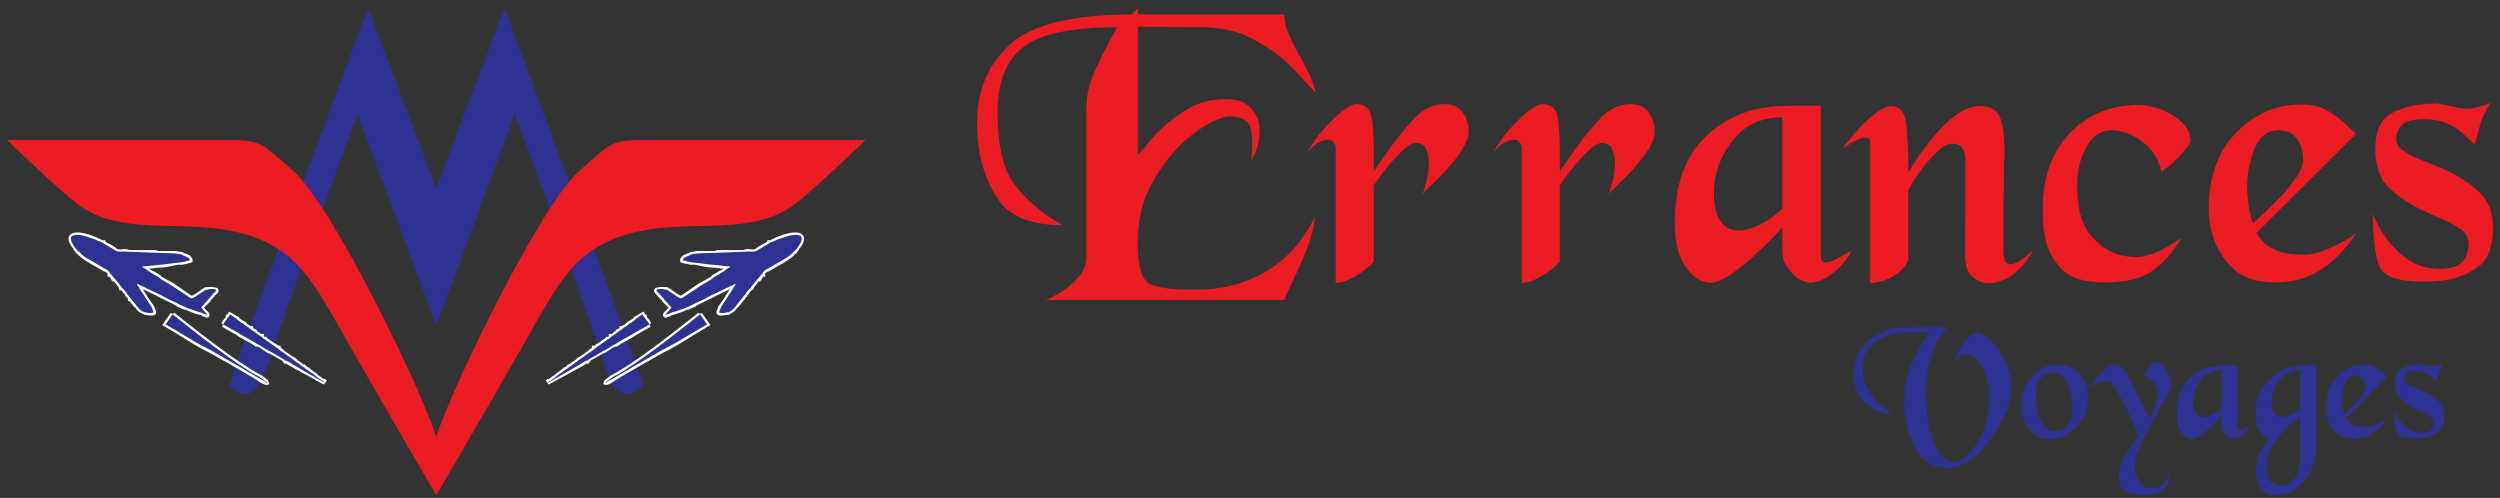 <svg width="236" height="47" viewBox="0 0 236 47" fill="none" xmlns="http://www.w3.org/2000/svg">
<rect x="0" y="0" width="236" height="47" fill="#333333" stroke="none"/>
<path fill-rule="evenodd" clip-rule="evenodd" d="M21.606 36.375C24.331 38.959 25.117 34.797 25.81 32.821C27.562 27.814 31.439 16.812 33.775 10.824L34.942 13.964L41.18 30.748L47.418 13.964L48.585 10.824C50.921 16.812 54.799 27.814 56.552 32.821C57.242 34.797 58.03 38.959 60.755 36.375C59.972 33.874 47.612 0.75 47.612 0.75L41.18 17.785L34.748 0.75C34.748 0.75 22.387 33.872 21.605 36.375" fill="#2E3191"/>
<path d="M64.424 24.578C64.7 24.671 64.887 24.671 65.164 24.763H65.627C66.09 24.855 66.83 25.04 67.478 25.04L68.96 25.224C68.96 25.224 68.775 25.317 68.683 25.317L68.591 25.409C68.499 25.594 68.035 25.78 67.851 25.872L67.387 26.149C67.295 26.242 67.295 26.334 67.203 26.334L66.555 26.705C66.463 26.705 66.463 26.797 66.37 26.797C66.309 26.859 66.247 26.89 66.186 26.89L64.427 28.093C64.242 28.277 63.779 27.908 63.5 27.722L63.13 27.445C63.068 27.445 63.006 27.414 62.945 27.353C62.76 27.353 62.482 27.26 62.205 27.353C61.928 27.353 61.928 27.445 62.02 27.537C62.205 27.722 62.483 28.093 62.76 28.277V28.37L63.037 28.647C63.13 28.739 63.314 28.924 63.408 29.018L63.223 29.295C63.131 29.387 62.668 29.758 62.852 29.758C62.945 29.758 62.945 29.666 62.945 29.666H63.13C63.314 29.481 63.685 29.481 63.87 29.389C64.054 29.296 64.517 29.204 64.702 29.018H64.887L65.535 28.741C65.627 28.648 65.719 28.648 65.811 28.556L66.552 28.185C66.736 28.093 67.2 27.908 67.478 27.722L69.422 26.796V26.98L69.237 27.165C69.237 27.257 69.145 27.349 69.145 27.349L68.774 27.905C68.774 27.905 68.681 27.997 68.681 28.09L68.034 29.016L67.849 29.479C67.849 29.664 68.589 29.479 68.775 29.479L68.868 29.387C68.96 29.387 69.239 29.202 69.331 29.016C69.423 28.924 69.516 28.831 69.608 28.739L69.979 28.276V28.183H70.071C70.163 28.091 70.163 27.999 70.256 27.907C70.256 27.814 70.348 27.907 70.348 27.814C70.348 27.722 70.533 27.63 70.533 27.537C70.625 27.445 70.717 27.26 70.904 27.166C70.904 27.074 70.996 27.074 70.996 26.982L71.367 26.519L71.459 26.334H71.551V26.242H71.644C71.644 26.149 71.736 26.149 71.736 26.149L71.828 26.057C71.828 25.872 71.921 25.872 71.921 25.872H72.013C72.013 25.78 71.921 25.78 72.013 25.688C72.105 25.595 72.105 25.688 72.105 25.595C72.198 25.503 72.29 25.503 72.476 25.411L74.235 24.392L74.327 24.3C74.512 24.207 74.604 24.115 74.791 23.929L74.883 23.837C74.975 23.744 75.068 23.744 75.068 23.652C75.252 23.375 75.16 23.652 75.252 23.375C75.344 23.283 76.271 22.172 75.068 22.172C74.697 22.172 74.42 22.264 74.049 22.356L73.309 22.633C73.247 22.695 73.186 22.726 73.124 22.726L72.753 22.91H72.661C72.661 23.002 72.661 22.91 72.569 23.002L72.292 23.187C72.107 23.187 71.459 23.65 71.365 23.743C71.088 23.835 70.81 23.743 70.533 23.743C70.348 23.743 70.348 23.835 70.162 23.835H67.755C67.663 23.835 67.57 23.927 67.384 23.927H65.81L65.254 24.02C65.162 24.02 65.254 24.02 65.162 24.112C64.977 24.112 64.791 24.204 64.606 24.297C64.514 24.389 64.422 24.481 64.422 24.573L64.424 24.578Z" stroke="white" stroke-width="0.46" stroke-miterlimit="2.61"/>
<path fill-rule="evenodd" clip-rule="evenodd" d="M64.43 24.564C64.745 24.643 64.877 24.694 65.192 24.747L65.612 24.799C66.059 24.826 66.872 24.982 67.449 25.009L68.97 25.167C68.918 25.22 68.761 25.325 68.682 25.35L68.629 25.376C68.471 25.559 68.078 25.744 67.867 25.9L67.37 26.189C67.29 26.242 67.264 26.294 67.185 26.347L66.582 26.715C66.476 26.741 66.502 26.767 66.397 26.82C66.318 26.899 66.318 26.873 66.214 26.924L64.402 28.131C64.193 28.263 63.825 27.921 63.537 27.737L63.117 27.475C63.064 27.422 63.037 27.395 62.958 27.369C62.723 27.316 62.461 27.239 62.17 27.29C61.961 27.316 61.908 27.395 62.014 27.499C62.249 27.709 62.512 28.05 62.723 28.287L62.802 28.366V28.393L63.011 28.602C63.143 28.761 63.3 28.891 63.379 29.049L63.196 29.258C63.117 29.39 62.67 29.756 62.855 29.705C62.934 29.705 62.907 29.679 62.96 29.652L63.145 29.626C63.354 29.494 63.642 29.441 63.88 29.364C64.089 29.258 64.562 29.154 64.745 29.049C64.78 29.031 64.824 29.014 64.877 28.996L65.56 28.681C65.639 28.629 65.718 28.602 65.795 28.549L66.557 28.208C66.766 28.052 67.187 27.867 67.449 27.737L69.417 26.792C69.47 26.922 69.391 26.951 69.391 26.951L69.26 27.133L69.234 27.186C69.208 27.239 69.155 27.316 69.129 27.369L68.787 27.867C68.761 27.92 68.708 27.973 68.682 28.052L68.078 28.97C68.026 29.049 68.105 28.943 68.052 29.023L67.894 29.443C67.894 29.628 68.629 29.522 68.733 29.469L68.891 29.416C68.997 29.39 69.232 29.154 69.362 29.023C69.468 28.917 69.521 28.787 69.625 28.681L69.966 28.261C69.984 28.243 70.001 28.226 70.019 28.208C70.019 28.191 70.027 28.182 70.045 28.182C70.124 28.076 70.203 27.946 70.281 27.867C70.307 27.841 70.334 27.867 70.334 27.814C70.386 27.71 70.492 27.605 70.543 27.499C70.648 27.394 70.726 27.264 70.858 27.184L70.884 27.158V27.132C70.937 27.026 70.963 27.053 71.014 26.949L71.382 26.502H71.408L71.514 26.344C71.531 26.326 71.549 26.309 71.567 26.291L71.593 26.238L71.619 26.212C71.672 26.159 71.698 26.186 71.698 26.133L71.804 26.003C71.857 25.897 71.934 25.844 71.962 25.82H71.989C72.041 25.793 71.962 25.767 72.068 25.661C72.12 25.609 72.094 25.661 72.12 25.609C72.226 25.45 72.251 25.477 72.462 25.373L74.221 24.349H74.247L74.326 24.27C74.484 24.165 74.641 24.061 74.773 23.902L74.903 23.772C74.982 23.72 75.061 23.693 75.086 23.614L75.112 23.588C75.243 23.378 75.192 23.588 75.295 23.378C75.348 23.248 76.266 22.172 75.086 22.172C74.692 22.172 74.403 22.277 74.062 22.381L73.301 22.643C73.248 22.669 73.222 22.696 73.171 22.722L72.75 22.88H72.724L72.697 22.907V22.933C72.645 22.986 72.697 22.933 72.618 22.96L72.303 23.142C72.145 23.222 71.489 23.668 71.332 23.72C71.097 23.772 70.782 23.746 70.571 23.746C70.388 23.746 70.335 23.772 70.177 23.772C69.389 23.772 68.576 23.851 67.788 23.851C67.63 23.851 67.579 23.878 67.394 23.878C66.87 23.878 66.318 23.904 65.794 23.93L65.269 24.01C65.217 24.01 65.269 24.01 65.19 24.062C64.981 24.142 64.796 24.221 64.613 24.325C64.534 24.404 64.455 24.455 64.43 24.56" fill="#2E3191"/>
<path d="M66.082 29.689C64.23 31.171 60.157 34.41 57.843 35.613C57.75 35.613 57.75 35.705 57.566 35.798C57.473 35.89 57.289 36.075 57.102 36.075C57.164 36.136 57.319 36.105 57.566 35.982V35.89H57.658C57.75 35.798 62.842 32.835 63.027 32.835C64.23 32.188 65.434 31.354 66.73 30.613L66.082 29.687V29.689Z" stroke="white" stroke-width="0.46" stroke-miterlimit="2.61"/>
<path fill-rule="evenodd" clip-rule="evenodd" d="M66.083 29.68C64.221 31.149 60.152 34.403 57.869 35.585C57.765 35.638 57.712 35.715 57.581 35.794C57.45 35.873 57.292 36.056 57.134 36.083C57.213 36.162 57.16 36.136 57.528 35.925L57.554 35.898L57.66 35.846H57.686C57.791 35.766 62.882 32.801 63.014 32.776C64.273 32.146 65.454 31.332 66.739 30.625L66.083 29.68Z" fill="#2E3191"/>
<path d="M61.305 30.641C61.213 30.549 61.213 30.457 61.121 30.364C61.028 30.272 61.028 30.18 60.936 30.18L60.844 29.903H60.751L60.659 29.718C60.474 29.811 60.288 29.995 60.011 30.089C59.919 30.274 59.734 30.366 59.548 30.46L59.363 30.552C59.271 30.737 59.086 30.829 58.9 30.923L58.808 31.016H58.715V31.108L58.531 31.2L58.439 31.293C58.346 31.385 58.439 31.293 58.346 31.293C58.254 31.385 58.346 31.293 58.346 31.385C58.162 31.477 57.975 31.569 57.883 31.756H57.698C57.698 31.94 57.422 32.033 57.328 32.033C57.235 32.125 57.235 32.217 57.143 32.217C57.051 32.31 57.051 32.217 56.958 32.31V32.402H56.866L56.589 32.587C56.497 32.679 56.404 32.679 56.404 32.679C56.312 32.771 56.404 32.771 56.312 32.771L56.22 32.864H56.127C56.127 32.956 55.757 33.14 55.757 33.234L54.83 33.882C54.738 33.882 54.645 33.974 54.645 33.974C54.584 34.036 54.522 34.098 54.461 34.159L54.184 34.344C53.999 34.436 53.907 34.621 53.721 34.621L53.628 34.713C53.628 34.805 53.444 34.898 53.352 34.898L53.259 34.99L52.888 35.267C52.704 35.359 52.517 35.544 52.425 35.638C52.333 35.73 52.333 35.638 52.24 35.73C52.24 35.73 52.148 35.822 52.056 35.915L51.871 36.007H51.779L51.687 36.099L54.741 34.433C54.926 34.34 55.204 34.156 55.389 34.062C55.481 33.97 55.389 33.97 55.481 34.062C55.574 33.97 55.481 33.97 55.574 33.877L56.869 33.137C56.962 33.137 57.146 33.045 57.24 32.953L57.796 32.582C57.857 32.582 57.919 32.551 57.98 32.489H58.165C58.35 32.305 59.647 31.657 60.016 31.378L61.312 30.638L61.305 30.641Z" stroke="white" stroke-width="0.46" stroke-miterlimit="2.61"/>
<path fill-rule="evenodd" clip-rule="evenodd" d="M61.308 30.625C61.255 30.546 61.202 30.467 61.149 30.363C61.07 30.284 61.019 30.204 60.966 30.127L60.808 29.918L60.782 29.891L60.65 29.682C60.441 29.787 60.256 29.97 60.047 30.102C59.89 30.234 59.758 30.364 59.575 30.47L59.392 30.575C59.26 30.706 59.077 30.811 58.919 30.917L58.84 30.969V30.996H58.814C58.814 30.996 58.787 31.022 58.761 31.022C58.761 31.049 58.734 31.075 58.734 31.075L58.551 31.18C58.525 31.207 58.499 31.233 58.472 31.259C58.367 31.339 58.446 31.286 58.367 31.312C58.288 31.339 58.34 31.312 58.314 31.339C58.21 31.495 57.973 31.574 57.843 31.706C57.737 31.785 57.737 31.759 57.66 31.785C57.66 31.891 57.422 32.021 57.318 32.074C57.239 32.127 57.188 32.179 57.109 32.232C57.056 32.285 57.056 32.258 57.004 32.285C56.977 32.311 56.977 32.338 56.924 32.364C56.898 32.364 56.872 32.39 56.872 32.39L56.557 32.626C56.504 32.652 56.451 32.652 56.399 32.705C56.346 32.758 56.425 32.731 56.346 32.784C56.216 32.863 56.267 32.758 56.188 32.863L56.161 32.89C56.108 32.969 55.794 33.178 55.715 33.231L54.823 33.861C54.743 33.913 54.691 33.991 54.613 34.019C54.508 34.045 54.534 34.072 54.455 34.149L54.14 34.359C54.008 34.438 53.878 34.594 53.746 34.647L53.642 34.7C53.59 34.779 53.458 34.883 53.354 34.909C53.275 34.962 53.328 34.935 53.224 35.015L52.856 35.277C52.7 35.409 52.515 35.514 52.385 35.644C52.306 35.697 52.358 35.671 52.279 35.724C52.2 35.776 52.121 35.803 52.07 35.882L51.834 36.014C51.808 36.014 51.834 35.987 51.808 36.014L51.728 36.144L54.721 34.411C54.903 34.306 55.167 34.123 55.35 34.044C55.456 34.017 55.35 34.017 55.48 34.044C55.533 33.938 55.454 33.991 55.612 33.913L56.872 33.178C57.004 33.099 57.109 33.048 57.266 32.969L57.816 32.628C57.895 32.601 57.922 32.549 58.001 32.522L58.131 32.469C58.314 32.286 59.626 31.63 59.994 31.367L61.306 30.631L61.308 30.625Z" fill="#2E3191"/>
<path d="M17.952 24.578C17.675 24.671 17.489 24.671 17.212 24.763H16.749C16.285 24.855 15.545 25.04 14.897 25.04L13.415 25.224C13.415 25.224 13.6 25.317 13.692 25.317L13.785 25.409C13.877 25.594 14.34 25.78 14.525 25.872L14.988 26.149C15.08 26.242 15.08 26.334 15.173 26.334L15.82 26.705C15.913 26.705 15.913 26.797 16.005 26.797C16.067 26.859 16.128 26.89 16.19 26.89L17.949 28.093C18.133 28.277 18.596 27.908 18.875 27.722L19.246 27.445C19.308 27.445 19.369 27.414 19.431 27.353C19.615 27.353 19.894 27.26 20.171 27.353C20.448 27.353 20.448 27.445 20.355 27.537C20.078 27.722 19.892 28.093 19.615 28.277V28.37L19.338 28.647C19.246 28.739 19.061 28.924 18.967 29.018L19.152 29.295C19.244 29.387 19.707 29.758 19.523 29.758C19.431 29.758 19.431 29.666 19.431 29.666H19.246C19.061 29.481 18.783 29.481 18.506 29.389C18.321 29.296 17.858 29.204 17.673 29.018H17.489L16.841 28.741C16.749 28.648 16.656 28.648 16.564 28.556L15.824 28.185C15.639 28.093 15.176 27.908 14.897 27.722L12.954 26.796V26.98L13.139 27.165C13.139 27.257 13.231 27.349 13.231 27.349L13.602 27.905C13.602 27.905 13.694 27.997 13.694 28.09L14.342 29.016L14.527 29.479C14.527 29.664 13.786 29.479 13.694 29.479L13.509 29.387C13.417 29.387 13.139 29.202 13.046 29.016L12.769 28.739L12.398 28.276V28.183H12.306C12.306 28.091 12.214 27.999 12.121 27.907C12.121 27.814 12.029 27.907 12.029 27.814C12.029 27.722 11.937 27.63 11.844 27.537C11.752 27.445 11.66 27.26 11.568 27.166H11.475C11.475 27.074 11.383 27.074 11.383 26.982L11.012 26.519L10.92 26.334H10.827V26.242H10.735C10.735 26.149 10.643 26.149 10.643 26.149L10.55 26.057C10.55 25.872 10.458 25.872 10.458 25.872H10.366C10.366 25.78 10.458 25.78 10.366 25.688C10.274 25.595 10.274 25.688 10.274 25.595C10.212 25.534 10.088 25.472 9.903 25.411L8.144 24.392L8.051 24.3C7.867 24.207 7.774 24.115 7.588 23.929L7.496 23.837C7.404 23.744 7.311 23.744 7.311 23.652C7.127 23.375 7.219 23.652 7.127 23.375C7.034 23.283 6.108 22.172 7.311 22.172C7.682 22.172 7.959 22.264 8.33 22.356L9.07 22.633C9.132 22.695 9.193 22.726 9.255 22.726L9.626 22.91H9.718C9.718 23.002 9.718 22.91 9.81 23.002L10.087 23.187C10.272 23.187 10.92 23.65 11.014 23.743C11.291 23.835 11.569 23.743 11.846 23.743C12.031 23.743 12.031 23.835 12.217 23.835H14.624C14.716 23.835 14.808 23.927 14.995 23.927H16.569L17.124 24.02C17.217 24.02 17.124 24.02 17.217 24.112C17.401 24.112 17.588 24.204 17.772 24.297C17.865 24.389 17.957 24.481 17.957 24.573L17.952 24.578Z" stroke="white" stroke-width="0.46" stroke-miterlimit="2.61"/>
<path fill-rule="evenodd" clip-rule="evenodd" d="M17.947 24.564C17.632 24.643 17.5 24.694 17.185 24.747L16.765 24.799C16.318 24.826 15.505 24.982 14.928 25.009L13.407 25.167C13.46 25.22 13.616 25.325 13.695 25.35L13.748 25.376C13.906 25.559 14.299 25.744 14.51 25.9L15.007 26.189C15.086 26.242 15.113 26.294 15.19 26.347L15.794 26.715C15.899 26.741 15.873 26.767 15.978 26.82C16.058 26.899 16.058 26.873 16.161 26.924L17.971 28.131C18.181 28.263 18.548 27.921 18.837 27.737L19.257 27.475C19.31 27.422 19.336 27.395 19.415 27.369C19.653 27.316 19.913 27.239 20.203 27.29C20.413 27.316 20.465 27.395 20.36 27.499C20.124 27.709 19.862 28.05 19.651 28.287L19.572 28.366V28.393L19.363 28.602C19.232 28.761 19.074 28.891 18.995 29.049L19.178 29.258C19.257 29.39 19.702 29.756 19.519 29.705C19.44 29.705 19.466 29.679 19.414 29.652L19.231 29.626C19.021 29.494 18.733 29.441 18.495 29.364C18.286 29.258 17.813 29.154 17.63 29.049C17.595 29.031 17.552 29.014 17.5 28.996L16.817 28.681C16.738 28.629 16.659 28.602 16.582 28.549L15.82 28.208C15.611 28.052 15.19 27.867 14.928 27.737L12.96 26.792C12.907 26.922 12.986 26.951 12.986 26.951L13.117 27.133L13.143 27.186C13.169 27.239 13.222 27.316 13.248 27.369L13.59 27.867C13.616 27.92 13.669 27.973 13.695 28.052L14.299 28.97C14.351 29.049 14.272 28.943 14.325 29.023L14.483 29.443C14.483 29.628 13.748 29.522 13.644 29.469L13.486 29.416C13.38 29.39 13.145 29.154 13.013 29.023C12.907 28.917 12.854 28.787 12.751 28.681L12.409 28.261C12.392 28.243 12.374 28.226 12.357 28.208C12.357 28.191 12.348 28.182 12.33 28.182C12.251 28.076 12.172 27.946 12.095 27.867C12.068 27.841 12.042 27.867 12.042 27.814C11.989 27.71 11.884 27.605 11.832 27.499C11.727 27.394 11.649 27.264 11.518 27.184L11.491 27.158V27.132C11.438 27.026 11.412 27.053 11.359 26.949L10.992 26.502H10.965L10.86 26.344L10.807 26.291L10.781 26.238L10.754 26.212C10.702 26.159 10.675 26.186 10.675 26.133L10.571 26.003C10.519 25.897 10.44 25.844 10.413 25.82H10.387C10.334 25.793 10.413 25.767 10.308 25.661C10.255 25.609 10.281 25.661 10.255 25.609C10.149 25.45 10.125 25.477 9.914 25.373L8.155 24.349H8.128L8.049 24.27C7.891 24.165 7.734 24.061 7.603 23.902L7.472 23.772C7.393 23.72 7.314 23.693 7.288 23.614L7.261 23.588C7.131 23.378 7.182 23.588 7.078 23.378C7.026 23.248 6.107 22.172 7.288 22.172C7.682 22.172 7.97 22.277 8.311 22.381L9.073 22.643C9.126 22.669 9.152 22.696 9.203 22.722L9.624 22.88H9.65L9.676 22.907V22.933C9.729 22.986 9.676 22.933 9.755 22.96L10.07 23.142C10.227 23.222 10.883 23.668 11.041 23.72C11.277 23.772 11.592 23.746 11.803 23.746C11.986 23.746 12.039 23.772 12.197 23.772C12.985 23.772 13.797 23.851 14.585 23.851C14.744 23.851 14.795 23.878 14.979 23.878C15.504 23.878 16.056 23.904 16.58 23.93L17.104 24.01C17.157 24.01 17.104 24.01 17.183 24.062C17.393 24.142 17.577 24.221 17.76 24.325C17.84 24.404 17.917 24.455 17.943 24.56" fill="#2E3191"/>
<path d="M16.295 29.689C18.146 31.171 22.22 34.41 24.534 35.613C24.627 35.613 24.627 35.705 24.811 35.798C24.904 35.89 25.088 36.075 25.274 36.075C25.213 36.136 25.058 36.105 24.811 35.982V35.89H24.719C24.627 35.798 19.535 32.835 19.35 32.835C18.146 32.188 16.943 31.354 15.648 30.613L16.295 29.687V29.689Z" stroke="white" stroke-width="0.46" stroke-miterlimit="2.61"/>
<path fill-rule="evenodd" clip-rule="evenodd" d="M16.294 29.68C18.156 31.149 22.223 34.403 24.506 35.585C24.612 35.638 24.664 35.715 24.794 35.794C24.926 35.873 25.083 36.056 25.241 36.083C25.162 36.162 25.215 36.136 24.847 35.925L24.821 35.898L24.715 35.846H24.689C24.584 35.766 19.493 32.801 19.361 32.776C18.102 32.146 16.922 31.332 15.636 30.625L16.292 29.68H16.294Z" fill="#2E3191"/>
<path d="M21.073 30.641C21.165 30.549 21.165 30.457 21.258 30.364C21.35 30.272 21.35 30.18 21.442 30.18L21.535 29.903H21.627L21.719 29.718C21.904 29.811 22.09 29.995 22.367 30.089C22.459 30.274 22.644 30.366 22.83 30.46L23.015 30.552C23.107 30.737 23.292 30.829 23.478 30.923L23.57 31.016H23.663V31.108L23.847 31.2L23.94 31.293C24.032 31.385 23.94 31.293 24.032 31.293C24.124 31.385 24.032 31.293 24.032 31.385C24.124 31.477 24.403 31.569 24.495 31.756H24.68C24.68 31.94 24.957 32.033 25.051 32.033C25.143 32.125 25.143 32.217 25.235 32.217C25.328 32.31 25.328 32.217 25.328 32.31C25.389 32.31 25.42 32.34 25.42 32.402H25.512L25.789 32.587C25.881 32.679 25.974 32.679 25.974 32.679C26.066 32.771 25.974 32.771 26.066 32.771L26.159 32.864H26.251C26.251 32.956 26.622 33.14 26.622 33.234L27.548 33.882C27.64 33.882 27.733 33.974 27.733 33.974C27.794 34.036 27.856 34.098 27.917 34.159L28.194 34.344C28.379 34.436 28.471 34.621 28.657 34.621L28.75 34.713C28.75 34.805 28.934 34.898 29.027 34.898L29.119 34.99L29.49 35.267C29.675 35.359 29.861 35.544 29.953 35.638C30.046 35.73 30.046 35.638 30.046 35.73C30.138 35.73 30.23 35.822 30.323 35.915L30.507 36.007H30.599L30.692 36.099L27.637 34.433C27.453 34.34 27.174 34.156 26.989 34.062C26.897 33.97 26.989 33.97 26.897 34.062C26.805 33.97 26.897 33.97 26.805 33.877L25.509 33.137C25.324 33.137 25.232 33.045 25.138 32.953L24.583 32.582C24.521 32.582 24.459 32.551 24.398 32.489H24.213C24.029 32.305 22.731 31.657 22.362 31.378L21.066 30.638L21.073 30.641Z" stroke="white" stroke-width="0.46" stroke-miterlimit="2.61"/>
<path fill-rule="evenodd" clip-rule="evenodd" d="M21.068 30.625C21.121 30.546 21.174 30.467 21.227 30.363C21.306 30.284 21.357 30.204 21.41 30.127L21.568 29.918L21.594 29.891L21.726 29.682C21.935 29.787 22.12 29.97 22.329 30.102C22.486 30.234 22.618 30.364 22.801 30.47L22.984 30.575C23.116 30.706 23.299 30.811 23.457 30.917L23.536 30.969V30.996H23.562C23.562 30.996 23.589 31.022 23.615 31.022C23.615 31.049 23.642 31.075 23.642 31.075L23.825 31.18C23.851 31.207 23.877 31.233 23.904 31.259C24.009 31.339 23.93 31.286 24.009 31.312C24.088 31.339 24.036 31.312 24.062 31.339C24.167 31.495 24.403 31.574 24.533 31.706C24.639 31.785 24.639 31.759 24.718 31.785C24.718 31.891 24.954 32.021 25.059 32.074C25.138 32.127 25.189 32.179 25.269 32.232C25.321 32.285 25.321 32.258 25.374 32.285C25.401 32.311 25.401 32.338 25.453 32.364C25.48 32.364 25.506 32.39 25.506 32.39L25.821 32.626C25.874 32.653 25.926 32.653 25.979 32.705C26.032 32.758 25.953 32.732 26.032 32.784C26.162 32.864 26.111 32.758 26.19 32.864L26.216 32.89C26.269 32.969 26.584 33.178 26.663 33.231L27.555 33.861C27.634 33.913 27.687 33.991 27.764 34.019C27.87 34.045 27.843 34.072 27.923 34.149L28.238 34.359C28.368 34.438 28.5 34.594 28.631 34.647L28.737 34.7C28.79 34.779 28.92 34.883 29.025 34.909C29.105 34.962 29.052 34.936 29.156 35.015L29.523 35.277C29.681 35.409 29.864 35.514 29.995 35.644C30.074 35.697 30.021 35.671 30.1 35.724C30.179 35.776 30.259 35.803 30.31 35.882L30.545 36.014C30.572 36.014 30.545 35.987 30.572 36.014L30.651 36.144L27.659 34.411C27.476 34.306 27.212 34.123 27.029 34.044C26.924 34.017 27.029 34.017 26.897 34.044C26.845 33.938 26.924 33.991 26.767 33.913L25.508 33.178C25.377 33.099 25.272 33.048 25.115 32.969L24.565 32.628C24.486 32.601 24.459 32.549 24.38 32.522L24.25 32.469C24.067 32.286 22.755 31.63 22.387 31.367L21.075 30.631L21.068 30.625Z" fill="#2E3191"/>
<path fill-rule="evenodd" clip-rule="evenodd" d="M0.643 13.209H21.024C24.736 13.209 24.562 13.395 27.685 16.138C31.358 19.363 39.785 36.739 41.181 41.248C42.579 36.739 51.006 19.361 54.679 16.138C57.803 13.397 57.628 13.209 61.34 13.209H81.722C78.588 16.184 76.612 18.039 75.126 19.198C70.336 22.93 63.411 19.903 57.237 22.864C53.947 24.442 52.453 27.178 50.073 31.372C46.491 37.684 41.382 46.409 41.183 46.75C40.983 46.409 35.877 37.685 32.293 31.372C29.913 27.178 28.417 24.442 25.129 22.864C18.955 19.903 12.03 22.93 7.24 19.198C5.753 18.041 3.776 16.184 0.644 13.209" fill="#EC1C24"/>
<path d="M228.393 34.385C228.521 34.394 228.641 34.412 228.754 34.433C228.868 34.454 228.976 34.475 229.083 34.496C229.104 34.496 229.125 34.496 229.146 34.505C229.167 34.511 229.188 34.517 229.209 34.529C229.296 34.55 229.379 34.565 229.457 34.576C229.535 34.588 229.628 34.591 229.723 34.591C229.84 34.591 229.974 34.573 230.124 34.535C230.273 34.496 230.438 34.442 230.62 34.364C230.417 34.675 230.279 34.968 230.202 35.246C230.127 35.524 230.067 35.749 230.025 35.919C230.016 35.94 230.007 35.958 230.001 35.976C229.995 35.991 229.992 36.006 229.992 36.015C229.852 35.865 229.72 35.731 229.592 35.614C229.463 35.497 229.34 35.399 229.224 35.324C229.032 35.207 228.838 35.124 228.647 35.076C228.452 35.028 228.234 35.004 227.989 35.004C227.57 35.004 227.289 35.082 227.14 35.237C226.99 35.393 226.915 35.572 226.915 35.776C226.915 35.946 226.999 36.093 227.164 36.218C227.331 36.341 227.54 36.457 227.797 36.562C227.959 36.625 228.123 36.694 228.294 36.762C228.464 36.831 228.641 36.903 228.823 36.978C229.296 37.193 229.729 37.471 230.124 37.812C230.519 38.153 230.719 38.64 230.719 39.271C230.719 40.031 230.507 40.554 230.085 40.838C229.66 41.122 229.2 41.29 228.698 41.343C228.569 41.355 228.437 41.361 228.303 41.367C228.168 41.373 228.037 41.376 227.908 41.376C227.095 41.376 226.574 41.23 226.35 40.934C226.126 40.638 226.009 39.893 225.997 38.694C226.03 38.79 226.069 38.889 226.117 38.99C226.165 39.092 226.216 39.191 226.269 39.286C226.494 39.681 226.805 40.046 227.199 40.378C227.597 40.71 228.079 40.877 228.644 40.877C229.029 40.877 229.311 40.793 229.487 40.629C229.663 40.461 229.753 40.213 229.753 39.881C229.753 39.657 229.657 39.475 229.463 39.337C229.272 39.197 229.035 39.065 228.757 38.936C228.629 38.883 228.494 38.823 228.348 38.76C228.204 38.697 228.061 38.631 227.923 38.566C227.463 38.353 227.044 38.072 226.664 37.722C226.284 37.375 226.093 36.858 226.093 36.173C226.093 35.435 226.332 34.953 226.808 34.729C227.283 34.505 227.812 34.391 228.39 34.391V34.376L228.393 34.385ZM222.277 35.444C221.88 35.444 221.581 35.674 221.377 36.134C221.174 36.595 221.072 37.109 221.072 37.674C221.072 37.92 221.09 38.168 221.129 38.413C221.165 38.658 221.222 38.889 221.297 39.104C221.383 39.017 221.515 38.894 221.691 38.736C221.868 38.575 222.053 38.395 222.244 38.189C222.331 38.114 222.412 38.03 222.493 37.941C222.573 37.851 222.645 37.761 222.711 37.674C222.872 37.483 223.004 37.295 223.112 37.112C223.219 36.93 223.273 36.768 223.273 36.631C223.273 36.568 223.267 36.487 223.258 36.392C223.246 36.296 223.225 36.197 223.192 36.102C223.139 35.931 223.043 35.779 222.905 35.644C222.765 35.509 222.558 35.444 222.28 35.444H222.277ZM219.565 38.527C219.565 37.265 219.927 36.266 220.648 35.533C221.371 34.801 222.218 34.433 223.192 34.433C223.387 34.433 223.56 34.448 223.722 34.481C223.883 34.514 224.036 34.57 224.188 34.657C224.359 34.744 224.535 34.861 224.717 35.01C224.9 35.16 225.109 35.351 225.342 35.587L221.44 39.472C221.569 39.696 221.718 39.866 221.889 39.977C222.059 40.091 222.229 40.171 222.403 40.225C222.564 40.267 222.723 40.294 222.878 40.306C223.034 40.318 223.174 40.321 223.303 40.321C223.366 40.321 223.429 40.321 223.488 40.312C223.548 40.306 223.608 40.3 223.674 40.288C223.856 40.246 224.033 40.189 224.203 40.117C224.374 40.049 224.535 39.971 224.685 39.884C224.888 39.788 225.052 39.693 225.175 39.603C225.298 39.513 225.36 39.466 225.36 39.466C224.942 40.108 224.475 40.593 223.955 40.919C223.438 41.245 222.845 41.409 222.182 41.409C221.455 41.409 220.902 41.23 220.528 40.871C220.154 40.512 219.897 40.114 219.757 39.675C219.682 39.472 219.631 39.271 219.604 39.074C219.577 38.877 219.565 38.697 219.565 38.536V38.521V38.527ZM217.14 34.932C216.339 34.941 215.705 35.225 215.244 35.782C214.784 36.338 214.526 36.948 214.476 37.612C214.464 37.654 214.458 37.695 214.458 37.74V37.869C214.458 38.425 214.55 38.82 214.739 39.05C214.927 39.28 215.16 39.391 215.438 39.379C215.567 39.379 215.702 39.358 215.848 39.313C215.992 39.271 216.138 39.211 216.291 39.137C216.44 39.062 216.587 38.969 216.733 38.864C216.877 38.757 217.014 38.646 217.143 38.527V34.932H217.14ZM217.14 43.41V39.268C217.056 39.364 216.856 39.537 216.545 39.783C216.234 40.031 215.902 40.339 215.549 40.715C215.142 41.143 214.772 41.648 214.434 42.226C214.096 42.803 213.928 43.437 213.928 44.121C213.928 44.806 214.075 45.231 214.371 45.461C214.667 45.691 215.017 45.805 215.424 45.805C215.959 45.805 216.377 45.563 216.682 45.081C216.987 44.6 217.14 44.044 217.14 43.41ZM218.65 34.469V42.175C218.65 43.482 218.258 44.57 217.478 45.443C216.697 46.316 215.836 46.75 214.894 46.75C214.156 46.75 213.656 46.535 213.393 46.098C213.13 45.664 212.989 45.186 212.968 44.663V44.453C212.968 44.142 213.031 43.742 213.154 43.248C213.276 42.755 213.665 42.124 214.317 41.352H214.189C213.869 41.311 213.576 41.098 213.312 40.718C213.049 40.339 212.918 39.794 212.918 39.089C212.918 37.902 213.241 36.939 213.889 36.206C214.538 35.474 215.25 34.974 216.034 34.705C216.237 34.642 216.443 34.591 216.653 34.553C216.862 34.517 217.062 34.496 217.254 34.496L218.65 34.463V34.469ZM209.724 34.935C208.923 34.944 208.289 35.228 207.828 35.785C207.368 36.341 207.11 36.951 207.057 37.615C207.045 37.657 207.042 37.698 207.042 37.743V37.872C207.042 38.428 207.134 38.823 207.323 39.053C207.511 39.283 207.744 39.394 208.022 39.382C208.151 39.382 208.289 39.361 208.432 39.316C208.576 39.274 208.725 39.214 208.875 39.14C209.024 39.065 209.171 38.972 209.317 38.867C209.461 38.76 209.598 38.649 209.727 38.53V34.935H209.724ZM209.838 34.487H211.234V40.425C211.246 40.512 211.27 40.569 211.306 40.602C211.342 40.635 211.39 40.644 211.443 40.635C211.551 40.635 211.689 40.59 211.862 40.497C212.033 40.407 212.227 40.303 212.439 40.183C212.406 40.246 212.37 40.315 212.326 40.384C212.284 40.452 212.236 40.521 212.182 40.584C212.053 40.745 211.898 40.898 211.716 41.05C211.533 41.2 211.348 41.308 211.153 41.37C211.088 41.391 211.028 41.406 210.968 41.418C210.908 41.43 210.854 41.433 210.8 41.433C210.759 41.433 210.687 41.418 210.591 41.385C210.495 41.352 210.394 41.299 210.286 41.224C210.146 41.116 210.02 40.976 209.9 40.799C209.784 40.623 209.724 40.405 209.724 40.15V39.268C209.637 39.364 209.5 39.513 209.305 39.711C209.114 39.908 208.899 40.114 208.662 40.33C208.576 40.416 208.492 40.497 208.405 40.572C208.322 40.647 208.229 40.715 208.133 40.781C207.909 40.976 207.685 41.131 207.466 41.257C207.245 41.379 207.057 41.442 206.895 41.442H206.832C206.811 41.442 206.79 41.436 206.77 41.427C206.45 41.385 206.157 41.161 205.893 40.76C205.63 40.36 205.499 39.806 205.499 39.098C205.499 37.6 205.914 36.46 206.743 35.677C207.571 34.896 208.603 34.505 209.832 34.505V34.49L209.838 34.487ZM202.389 35.402C202.422 35.348 202.469 35.267 202.532 35.16C202.595 35.052 202.673 34.935 202.757 34.807C202.873 34.645 203.011 34.493 203.166 34.349C203.322 34.206 203.486 34.134 203.657 34.134C203.699 34.134 203.782 34.179 203.905 34.271C204.027 34.361 204.153 34.484 204.282 34.633C204.452 34.837 204.608 35.079 204.748 35.357C204.889 35.635 204.957 35.934 204.957 36.257C204.957 36.514 204.778 36.963 204.419 37.609C204.06 38.252 203.663 38.957 203.223 39.732C203.136 39.881 203.053 40.031 202.975 40.183C202.894 40.333 202.81 40.488 202.727 40.65C202.395 41.272 202.105 41.885 201.859 42.489C201.614 43.096 201.492 43.619 201.492 44.056V44.16C201.492 44.199 201.498 44.232 201.507 44.265C201.539 44.726 201.701 45.147 201.988 45.527C202.275 45.907 202.667 46.095 203.16 46.095C203.546 46.095 203.845 46.005 204.06 45.823C204.276 45.641 204.479 45.356 204.67 44.971C204.691 44.917 204.715 44.857 204.742 44.794C204.769 44.731 204.799 44.666 204.829 44.6C204.829 45.264 204.667 45.745 204.347 46.044C204.027 46.343 203.669 46.544 203.271 46.639C203.121 46.681 202.972 46.708 202.819 46.72C202.67 46.732 202.532 46.735 202.401 46.735C201.62 46.735 201.022 46.603 200.612 46.34C200.203 46.077 199.993 45.584 199.993 44.854C199.993 44.672 200.02 44.483 200.074 44.283C200.128 44.086 200.197 43.891 200.284 43.697C200.379 43.473 200.493 43.251 200.621 43.03C200.75 42.812 200.879 42.605 201.007 42.411C201.19 42.133 201.366 41.888 201.537 41.672C201.707 41.457 201.836 41.299 201.922 41.191C201.922 41.191 201.806 40.922 201.569 40.378C201.333 39.839 201.055 39.238 200.735 38.586C200.681 38.479 200.624 38.368 200.568 38.245C200.508 38.129 200.451 38.015 200.397 37.908C200.14 37.414 199.892 36.978 199.65 36.604C199.407 36.23 199.219 36.024 199.081 35.991C199.04 35.982 198.998 35.976 198.962 35.976H198.842C198.788 35.976 198.732 35.976 198.675 35.985C198.615 35.991 198.555 36.003 198.489 36.024C198.349 36.045 198.217 36.087 198.089 36.14C197.96 36.194 197.843 36.248 197.736 36.302C197.64 36.344 197.559 36.386 197.494 36.43C197.431 36.472 197.371 36.511 197.317 36.544C197.392 36.427 197.488 36.287 197.598 36.125C197.712 35.961 197.837 35.797 197.975 35.626C198.116 35.456 198.265 35.288 198.424 35.13C198.582 34.971 198.744 34.828 198.905 34.708C199.034 34.612 199.165 34.535 199.3 34.475C199.434 34.415 199.56 34.388 199.677 34.388C200.041 34.388 200.397 34.684 200.744 35.279C201.091 35.874 201.432 36.529 201.764 37.247C201.827 37.387 201.892 37.522 201.955 37.657C202.018 37.791 202.084 37.926 202.15 38.066C202.29 38.335 202.422 38.589 202.55 38.838C202.679 39.083 202.813 39.298 202.951 39.48C202.951 39.48 202.987 39.412 203.065 39.271C203.139 39.131 203.226 38.957 203.322 38.742C203.376 38.601 203.429 38.458 203.483 38.308C203.537 38.159 203.579 38.009 203.612 37.86C203.645 37.764 203.666 37.665 203.678 37.57C203.687 37.474 203.693 37.375 203.693 37.28C203.693 36.831 203.579 36.454 203.349 36.146C203.118 35.841 202.801 35.599 202.392 35.417V35.402H202.389ZM193.735 35.16C193.262 35.172 192.889 35.366 192.61 35.746C192.332 36.125 192.192 36.598 192.192 37.166C192.192 37.337 192.198 37.573 192.207 37.872C192.216 38.171 192.255 38.482 192.32 38.802C192.416 39.274 192.595 39.708 192.859 40.102C193.122 40.497 193.531 40.698 194.088 40.698C194.548 40.698 194.922 40.503 195.212 40.111C195.499 39.72 195.646 39.232 195.646 38.643C195.646 38.449 195.637 38.245 195.622 38.033C195.607 37.818 195.577 37.594 195.532 37.357C195.436 36.813 195.248 36.311 194.97 35.856C194.692 35.402 194.279 35.175 193.735 35.175V35.157V35.16ZM190.78 38.099C190.78 37.145 191.133 36.296 191.839 35.548C192.545 34.798 193.358 34.424 194.279 34.424C195.2 34.424 195.897 34.75 196.375 35.405C196.851 36.057 197.09 36.828 197.09 37.716C197.09 38.7 196.722 39.57 195.989 40.324C195.257 41.077 194.446 41.457 193.558 41.457C192.67 41.457 191.997 41.134 191.513 40.485C191.026 39.839 190.783 39.05 190.783 38.117V38.102L190.78 38.099ZM174.982 35.339C174.982 33.987 175.416 32.947 176.283 32.223C177.15 31.496 178.107 31.069 179.157 30.94C179.265 30.931 179.372 30.922 179.486 30.916C179.6 30.91 179.707 30.907 179.815 30.907L183.843 30.892C183.759 30.988 183.672 31.087 183.586 31.188C183.502 31.29 183.415 31.401 183.328 31.517C182.943 32.065 182.59 32.815 182.27 33.766C181.95 34.723 181.788 35.871 181.788 37.223V37.447C181.809 39.014 182.067 40.443 182.56 41.738C183.053 43.036 183.744 43.685 184.629 43.685C184.704 43.685 184.898 43.586 185.206 43.389C185.517 43.191 185.849 42.877 186.202 42.45C186.597 41.948 186.965 41.284 187.303 40.458C187.641 39.636 187.808 38.601 187.808 37.36V37.16C187.808 37.091 187.802 37.02 187.793 36.942C187.73 36.075 187.482 35.279 187.054 34.559C186.627 33.835 186.092 33.476 185.449 33.476C185.428 33.476 185.407 33.476 185.383 33.485C185.362 33.491 185.341 33.494 185.32 33.494C185.203 33.536 185.084 33.617 184.967 33.736C184.851 33.856 184.722 33.993 184.581 34.155C184.602 34.038 184.629 33.913 184.662 33.79C184.695 33.667 184.737 33.548 184.791 33.425C184.931 33.072 185.117 32.728 185.353 32.4C185.589 32.071 185.828 31.822 186.077 31.649C186.184 31.586 186.286 31.535 186.382 31.496C186.477 31.457 186.57 31.44 186.654 31.44C186.824 31.44 187.039 31.52 187.297 31.679C187.554 31.84 187.826 32.065 188.116 32.355C188.556 32.806 188.956 33.392 189.321 34.116C189.686 34.843 189.865 35.647 189.865 36.535C189.865 36.957 189.8 37.414 189.665 37.92C189.53 38.422 189.342 38.936 189.094 39.463C188.624 40.491 187.99 41.454 187.198 42.348C186.405 43.245 185.583 43.813 184.725 44.062C184.596 44.095 184.471 44.121 184.348 44.142C184.226 44.163 184.1 44.175 183.971 44.175C182.581 44.175 181.564 43.625 180.93 42.519C180.293 41.415 179.922 40.198 179.815 38.867C179.794 38.706 179.779 38.545 179.773 38.377C179.767 38.21 179.764 38.048 179.764 37.887C179.764 36.568 179.988 35.402 180.44 34.382C180.891 33.365 181.388 32.474 181.932 31.715C181.965 31.661 182.001 31.604 182.046 31.547C182.087 31.487 182.132 31.434 182.174 31.38L180.021 31.362C178.888 31.374 177.898 31.673 177.058 32.259C176.217 32.845 175.799 33.646 175.799 34.669C175.799 35.022 175.859 35.432 175.975 35.898C176.092 36.365 176.328 36.837 176.681 37.319C176.905 37.63 177.183 37.935 177.515 38.234C177.847 38.533 178.254 38.823 178.735 39.101C177.656 39.047 176.759 38.679 176.047 38C175.335 37.322 174.979 36.439 174.979 35.36V35.345L174.982 35.339Z" fill="#2E3191"/>
<path d="M229.737 9.748C230.045 9.775 230.335 9.811 230.604 9.864C230.873 9.918 231.14 9.966 231.397 10.02C231.448 10.02 231.498 10.026 231.552 10.041C231.603 10.053 231.654 10.074 231.708 10.098C231.914 10.149 232.111 10.187 232.306 10.214C232.5 10.241 232.712 10.253 232.943 10.253C233.227 10.253 233.547 10.208 233.909 10.119C234.267 10.029 234.668 9.891 235.105 9.712C234.614 10.46 234.282 11.165 234.1 11.835C233.921 12.505 233.777 13.046 233.675 13.456C233.648 13.507 233.63 13.552 233.618 13.59C233.607 13.629 233.601 13.662 233.601 13.686C233.266 13.324 232.946 13.004 232.635 12.72C232.327 12.436 232.031 12.206 231.747 12.027C231.283 11.742 230.82 11.545 230.356 11.428C229.893 11.312 229.366 11.255 228.774 11.255C227.769 11.255 227.088 11.44 226.729 11.814C226.367 12.188 226.188 12.619 226.188 13.106C226.188 13.519 226.388 13.871 226.786 14.168C227.183 14.464 227.692 14.739 228.311 14.996C228.696 15.151 229.094 15.31 229.507 15.477C229.919 15.645 230.344 15.818 230.781 15.998C231.914 16.512 232.955 17.182 233.909 18.004C234.859 18.826 235.338 19.999 235.338 21.518C235.338 23.345 234.83 24.601 233.813 25.282C232.796 25.964 231.684 26.371 230.473 26.5C230.165 26.526 229.848 26.544 229.528 26.556C229.208 26.568 228.891 26.577 228.583 26.577C226.627 26.577 225.38 26.224 224.839 25.516C224.298 24.807 224.017 23.013 223.99 20.13C224.067 20.36 224.163 20.6 224.28 20.845C224.396 21.09 224.519 21.326 224.648 21.56C225.189 22.511 225.933 23.387 226.887 24.185C227.838 24.983 228.998 25.381 230.362 25.381C231.289 25.381 231.965 25.181 232.389 24.783C232.814 24.385 233.026 23.784 233.026 22.989C233.026 22.448 232.796 22.011 232.333 21.676C231.869 21.341 231.304 21.021 230.634 20.71C230.326 20.582 229.997 20.441 229.65 20.286C229.303 20.13 228.963 19.978 228.628 19.822C227.521 19.308 226.51 18.632 225.598 17.795C224.686 16.957 224.229 15.716 224.229 14.069C224.229 12.293 224.8 11.135 225.945 10.594C227.091 10.053 228.359 9.784 229.749 9.784V9.745L229.737 9.748ZM215.031 12.296C214.077 12.296 213.359 12.849 212.869 13.955C212.381 15.062 212.136 16.297 212.136 17.66C212.136 18.252 212.181 18.844 212.271 19.436C212.36 20.029 212.495 20.582 212.677 21.096C212.884 20.89 213.198 20.594 213.622 20.208C214.047 19.822 214.492 19.386 214.953 18.895C215.159 18.716 215.357 18.515 215.551 18.297C215.745 18.079 215.919 17.867 216.071 17.66C216.457 17.197 216.78 16.748 217.037 16.309C217.294 15.872 217.423 15.486 217.423 15.151C217.423 14.996 217.411 14.805 217.384 14.571C217.357 14.341 217.306 14.108 217.229 13.877C217.1 13.465 216.867 13.1 216.535 12.777C216.2 12.454 215.698 12.296 215.031 12.296ZM208.506 19.709C208.506 16.673 209.373 14.272 211.11 12.508C212.848 10.747 214.887 9.864 217.229 9.864C217.692 9.864 218.117 9.903 218.502 9.981C218.888 10.059 219.262 10.199 219.621 10.406C220.033 10.612 220.458 10.893 220.895 11.255C221.331 11.617 221.834 12.077 222.399 12.646L213.018 21.987C213.326 22.529 213.688 22.932 214.098 23.204C214.51 23.476 214.92 23.674 215.333 23.802C215.718 23.904 216.098 23.97 216.472 23.997C216.846 24.024 217.187 24.036 217.495 24.036C217.65 24.036 217.797 24.03 217.937 24.015C218.078 24.003 218.227 23.982 218.383 23.958C218.819 23.853 219.244 23.719 219.657 23.551C220.069 23.384 220.455 23.198 220.814 22.992C221.301 22.762 221.696 22.534 221.992 22.316C222.288 22.098 222.438 21.987 222.438 21.987C221.433 23.53 220.309 24.696 219.059 25.48C217.812 26.266 216.388 26.658 214.794 26.658C213.045 26.658 211.717 26.227 210.817 25.363C209.917 24.502 209.298 23.542 208.963 22.487C208.784 21.999 208.661 21.515 208.596 21.039C208.53 20.564 208.5 20.133 208.5 19.744V19.706L208.506 19.709ZM192.834 19.709C192.834 16.748 193.683 14.374 195.381 12.586C197.08 10.797 199.266 9.903 201.945 9.903C202.202 9.903 202.498 9.936 202.833 9.999C203.168 10.062 203.515 10.161 203.877 10.289C204.597 10.546 205.261 10.932 205.865 11.446C206.469 11.961 206.771 12.58 206.771 13.3C206.771 13.429 206.667 13.629 206.463 13.898C206.257 14.168 206.012 14.458 205.731 14.766C205.626 14.867 205.518 14.978 205.402 15.095C205.285 15.211 205.178 15.322 205.073 15.424C204.867 15.579 204.681 15.726 204.514 15.866C204.346 16.007 204.185 16.117 204.032 16.195C203.853 15.268 203.434 14.491 202.776 13.86C202.121 13.229 201.419 12.786 200.674 12.529C200.444 12.451 200.211 12.394 199.98 12.355C199.75 12.316 199.529 12.299 199.326 12.299C198.321 12.299 197.531 12.825 196.951 13.88C196.371 14.936 196.084 16.144 196.084 17.508C196.084 19.592 196.476 21.117 197.262 22.083C198.049 23.049 198.916 23.686 199.867 23.994C200.175 24.095 200.492 24.167 200.812 24.206C201.135 24.245 201.437 24.263 201.718 24.263C201.948 24.263 202.181 24.236 202.412 24.185C202.642 24.134 202.875 24.069 203.105 23.991C203.491 23.862 203.865 23.701 204.224 23.509C204.583 23.315 204.917 23.117 205.228 22.911C205.357 22.834 205.486 22.756 205.614 22.681C205.743 22.603 205.859 22.526 205.961 22.451C205.782 22.708 205.608 22.959 205.441 23.204C205.273 23.45 205.112 23.674 204.959 23.88C204.161 24.885 203.3 25.596 202.373 26.024C201.446 26.449 200.211 26.661 198.668 26.661C196.739 26.661 195.372 26.23 194.577 25.366C193.779 24.505 193.276 23.545 193.073 22.49C192.971 22.002 192.905 21.518 192.878 21.042C192.852 20.567 192.84 20.136 192.84 19.747V19.709H192.834ZM189.167 16.117V18.201C189.141 18.486 189.129 18.794 189.129 19.128V22.834C189.129 23.656 189.141 24.08 189.167 24.107C189.167 24.391 189.224 24.604 189.341 24.744C189.457 24.885 189.604 24.957 189.786 24.957C190.017 24.957 190.307 24.846 190.654 24.628C191 24.409 191.407 24.092 191.871 23.683C191.587 24.224 191.273 24.688 190.926 25.073C190.579 25.459 190.226 25.782 189.864 26.039C189.478 26.269 189.111 26.446 188.764 26.559C188.417 26.676 188.1 26.733 187.819 26.733C187.176 26.733 186.629 26.526 186.177 26.114C185.726 25.701 185.501 25.058 185.501 24.185L185.54 15.462V15.038C185.54 14.936 185.528 14.831 185.501 14.73C185.474 14.446 185.379 14.182 185.211 13.937C185.044 13.692 184.73 13.569 184.266 13.569C184.036 13.569 183.791 13.647 183.534 13.8C183.277 13.955 183.019 14.162 182.762 14.419C182.556 14.625 182.35 14.843 182.143 15.074C181.937 15.304 181.745 15.537 181.563 15.767C181.15 16.309 180.809 16.802 180.54 17.253C180.271 17.705 180.137 17.941 180.137 17.968V24.532C180.11 24.583 180.086 24.643 180.059 24.705C180.032 24.771 180.008 24.828 179.981 24.879C179.751 25.291 179.371 25.665 178.842 25.997C178.313 26.332 177.753 26.55 177.161 26.652C177.06 26.679 176.955 26.697 176.853 26.709C176.752 26.721 176.647 26.73 176.545 26.73V13.566C176.545 13.387 176.506 13.238 176.429 13.136C176.351 13.034 176.234 12.98 176.082 12.98C175.875 12.98 175.6 13.064 175.25 13.232C174.904 13.405 174.458 13.668 173.92 14.03C174.871 12.756 175.759 11.772 176.584 11.07C177.407 10.367 178.037 10.014 178.477 10.014C179.326 10.014 179.814 10.573 179.945 11.694C180.074 12.813 180.14 14.069 180.14 15.459V16.27C180.268 16.063 180.525 15.666 180.911 15.074C181.297 14.482 181.748 13.863 182.263 13.22C182.804 12.55 183.408 11.913 184.078 11.309C184.748 10.705 185.43 10.313 186.123 10.131C186.252 10.08 186.374 10.047 186.491 10.035C186.608 10.023 186.73 10.014 186.859 10.014C187.914 10.014 188.569 10.394 188.827 11.153C189.084 11.913 189.212 12.831 189.212 13.913V15.032C189.185 15.211 189.173 15.394 189.173 15.573V16.153V16.114L189.167 16.117ZM168.244 11.061C166.315 11.088 164.796 11.769 163.69 13.106C162.584 14.443 161.965 15.911 161.836 17.508C161.809 17.609 161.797 17.714 161.797 17.816V18.124C161.797 19.46 162.021 20.408 162.473 20.962C162.924 21.515 163.484 21.778 164.153 21.754C164.461 21.754 164.79 21.703 165.137 21.599C165.484 21.497 165.84 21.353 166.199 21.174C166.561 20.994 166.913 20.776 167.26 20.519C167.607 20.262 167.936 19.993 168.244 19.709V11.061ZM168.513 9.981H171.871V24.263C171.898 24.469 171.955 24.61 172.045 24.688C172.135 24.765 172.245 24.789 172.374 24.765C172.631 24.765 172.966 24.655 173.379 24.436C173.791 24.218 174.255 23.967 174.769 23.683C174.691 23.838 174.602 23.997 174.5 24.164C174.395 24.332 174.282 24.493 174.153 24.646C173.845 25.031 173.471 25.405 173.035 25.764C172.598 26.126 172.147 26.383 171.683 26.535C171.528 26.586 171.381 26.625 171.24 26.652C171.1 26.679 170.962 26.691 170.834 26.691C170.732 26.691 170.565 26.652 170.331 26.574C170.098 26.497 169.856 26.368 169.599 26.189C169.264 25.931 168.956 25.59 168.672 25.166C168.388 24.741 168.247 24.221 168.247 23.602V21.479C168.041 21.709 167.706 22.065 167.242 22.54C166.779 23.016 166.265 23.512 165.699 24.027C165.493 24.233 165.287 24.424 165.08 24.607C164.874 24.786 164.656 24.954 164.426 25.109C163.884 25.573 163.352 25.952 162.823 26.248C162.293 26.544 161.839 26.691 161.453 26.691H161.298C161.247 26.691 161.196 26.679 161.142 26.652C160.371 26.547 159.668 26.015 159.04 25.049C158.409 24.083 158.095 22.753 158.095 21.054C158.095 17.451 159.091 14.712 161.085 12.831C163.08 10.953 165.559 10.014 168.516 10.014V9.975L168.513 9.981ZM141.029 14.227C141.185 14.021 141.352 13.77 141.532 13.474C141.711 13.178 141.929 12.876 142.187 12.568C142.393 12.338 142.593 12.11 142.785 11.892C142.979 11.674 143.188 11.461 143.422 11.255C143.834 10.842 144.238 10.501 144.639 10.232C145.036 9.963 145.353 9.826 145.584 9.826C146.433 9.826 146.929 10.289 147.07 11.216C147.21 12.143 147.267 13.417 147.243 15.038V16.156C147.473 15.848 147.713 15.513 147.958 15.151C148.203 14.79 148.454 14.431 148.711 14.072C149.459 13.016 150.248 12.044 151.086 11.156C151.923 10.268 152.88 9.826 153.962 9.826C154.71 9.826 155.269 10.089 155.643 10.618C156.017 11.147 156.202 11.745 156.202 12.412C156.202 12.876 156.035 13.384 155.7 13.937C155.365 14.491 154.955 15.05 154.465 15.615C154.258 15.872 154.034 16.129 153.789 16.386C153.544 16.643 153.293 16.889 153.035 17.119C152.829 17.325 152.623 17.532 152.416 17.738C152.21 17.944 152.019 18.136 151.836 18.318C151.863 18.267 151.887 18.207 151.914 18.145C151.941 18.079 151.965 18.01 151.992 17.932C152.07 17.702 152.147 17.424 152.222 17.104C152.3 16.781 152.363 16.452 152.416 16.12C152.416 15.992 152.422 15.869 152.437 15.752C152.449 15.636 152.455 15.513 152.455 15.385C152.455 14.87 152.366 14.425 152.186 14.054C152.007 13.68 151.672 13.495 151.181 13.495C150.975 13.495 150.718 13.611 150.41 13.842C150.102 14.072 149.791 14.356 149.483 14.691C149.354 14.819 149.232 14.954 149.115 15.095C148.999 15.235 148.876 15.373 148.747 15.501C148.335 15.992 147.982 16.446 147.686 16.871C147.39 17.295 147.24 17.508 147.24 17.508V24.688C147.24 24.714 147.124 24.834 146.893 25.055C146.663 25.274 146.367 25.513 146.005 25.77C145.67 26 145.302 26.206 144.905 26.389C144.507 26.568 144.088 26.685 143.649 26.736V13.958C143.649 13.779 143.586 13.605 143.454 13.438C143.326 13.27 143.135 13.187 142.874 13.187C142.644 13.187 142.372 13.27 142.064 13.438C141.756 13.605 141.421 13.88 141.059 14.266L141.02 14.227H141.029ZM123.467 14.227C123.623 14.021 123.787 13.77 123.97 13.474C124.149 13.178 124.367 12.876 124.624 12.568C124.831 12.338 125.028 12.11 125.223 11.892C125.417 11.674 125.629 11.461 125.859 11.255C126.272 10.842 126.676 10.501 127.077 10.232C127.474 9.963 127.791 9.826 128.021 9.826C128.871 9.826 129.367 10.289 129.508 11.216C129.648 12.143 129.708 13.417 129.681 15.038V16.156C129.911 15.848 130.151 15.513 130.396 15.151C130.641 14.79 130.892 14.431 131.149 14.072C131.894 13.016 132.686 12.044 133.524 11.156C134.361 10.268 135.318 9.826 136.4 9.826C137.145 9.826 137.707 10.089 138.078 10.618C138.452 11.147 138.637 11.745 138.637 12.412C138.637 12.876 138.47 13.384 138.135 13.937C137.8 14.491 137.39 15.05 136.9 15.615C136.693 15.872 136.469 16.129 136.224 16.386C135.979 16.643 135.727 16.889 135.47 17.119C135.264 17.325 135.058 17.532 134.851 17.738C134.645 17.944 134.454 18.136 134.271 18.318C134.298 18.267 134.322 18.207 134.349 18.145C134.376 18.079 134.4 18.01 134.427 17.932C134.504 17.702 134.582 17.424 134.657 17.104C134.735 16.781 134.798 16.452 134.851 16.12C134.851 15.992 134.857 15.869 134.869 15.752C134.881 15.636 134.89 15.513 134.89 15.385C134.89 14.87 134.8 14.425 134.621 14.054C134.442 13.68 134.107 13.495 133.616 13.495C133.41 13.495 133.153 13.611 132.845 13.842C132.537 14.072 132.229 14.356 131.918 14.691C131.789 14.819 131.667 14.954 131.55 15.095C131.433 15.235 131.311 15.373 131.182 15.501C130.77 15.992 130.417 16.446 130.121 16.871C129.825 17.295 129.678 17.508 129.678 17.508V24.688C129.678 24.714 129.561 24.834 129.331 25.055C129.101 25.274 128.802 25.513 128.443 25.77C128.108 26 127.74 26.206 127.343 26.389C126.945 26.568 126.526 26.685 126.09 26.736V13.958C126.09 13.779 126.024 13.605 125.895 13.438C125.767 13.27 125.572 13.187 125.315 13.187C125.085 13.187 124.813 13.27 124.505 13.438C124.197 13.605 123.862 13.88 123.5 14.266L123.461 14.227H123.467ZM92.236 11.599C92.236 8.549 93.271 6.085 95.343 4.201C97.416 2.317 101.243 1.369 106.826 1.369L107.445 0.75V1.33C107.445 1.357 108.223 1.369 109.781 1.369H121.227C121.254 1.91 121.344 2.398 121.497 2.822C121.652 3.253 121.843 3.683 122.077 4.123C122.205 4.407 122.352 4.703 122.519 4.999C122.687 5.295 122.86 5.597 123.04 5.911C123.246 6.297 123.452 6.716 123.659 7.173C123.865 7.625 124.044 8.139 124.2 8.704C123.892 8.447 123.497 8.04 123.022 7.502C122.546 6.955 121.972 6.375 121.305 5.753C120.405 4.948 119.305 4.222 118.004 3.558C116.703 2.897 115.142 2.568 113.315 2.568L107.409 2.529V14.649C107.639 14.392 107.897 14.096 108.181 13.761C108.465 13.426 108.761 13.079 109.069 12.717C109.867 11.868 110.818 11.097 111.925 10.4C113.031 9.706 114.317 9.356 115.785 9.356C116.79 9.356 117.561 9.646 118.103 10.226C118.644 10.803 118.913 11.545 118.913 12.445C118.913 12.858 118.847 13.294 118.719 13.758C118.59 14.221 118.384 14.697 118.1 15.187C118.15 14.852 118.183 14.55 118.195 14.281C118.207 14.012 118.216 13.761 118.216 13.528C118.216 12.343 117.998 11.623 117.561 11.366C117.125 11.108 116.634 10.98 116.093 10.98C115.707 10.98 115.133 11.165 114.374 11.539C113.614 11.913 112.81 12.46 111.96 13.181C110.827 14.185 109.786 15.504 108.833 17.137C107.879 18.77 107.403 20.695 107.403 22.908C107.403 25.121 107.789 26.446 108.56 26.808C109.332 27.169 110.672 27.349 112.576 27.349H112.846C115.366 27.349 117.6 26.769 119.544 25.611C121.488 24.454 123.013 22.741 124.119 20.477C124.119 20.528 124.113 20.579 124.098 20.633C124.086 20.683 124.08 20.734 124.08 20.788C123.976 21.587 123.778 22.382 123.482 23.18C123.186 23.979 122.872 24.738 122.537 25.459C122.28 26.024 122.035 26.547 121.805 27.023C121.574 27.498 121.38 27.929 121.224 28.318H98.761C98.917 28.24 99.159 28.117 99.494 27.95C99.829 27.782 100.188 27.57 100.573 27.313C101.061 26.951 101.512 26.52 101.925 26.021C102.338 25.519 102.544 24.909 102.544 24.188V10.6C102.544 10.265 102.556 9.945 102.583 9.628C102.61 9.32 102.646 9.009 102.699 8.701C102.855 7.948 103.136 7.131 103.549 6.258C103.961 5.376 104.592 4.147 105.442 2.571C101.195 2.571 98.256 3.19 96.62 4.431C94.987 5.672 94.168 7.744 94.168 10.639C94.168 13.752 94.715 16.03 95.81 17.472C96.904 18.913 98.402 20.175 100.307 21.255C97.218 21.255 95.134 20.366 94.054 18.59C92.975 16.814 92.383 14.858 92.278 12.723C92.251 12.544 92.239 12.361 92.239 12.182V11.602L92.236 11.599Z" fill="#EC1C24"/>
</svg>
